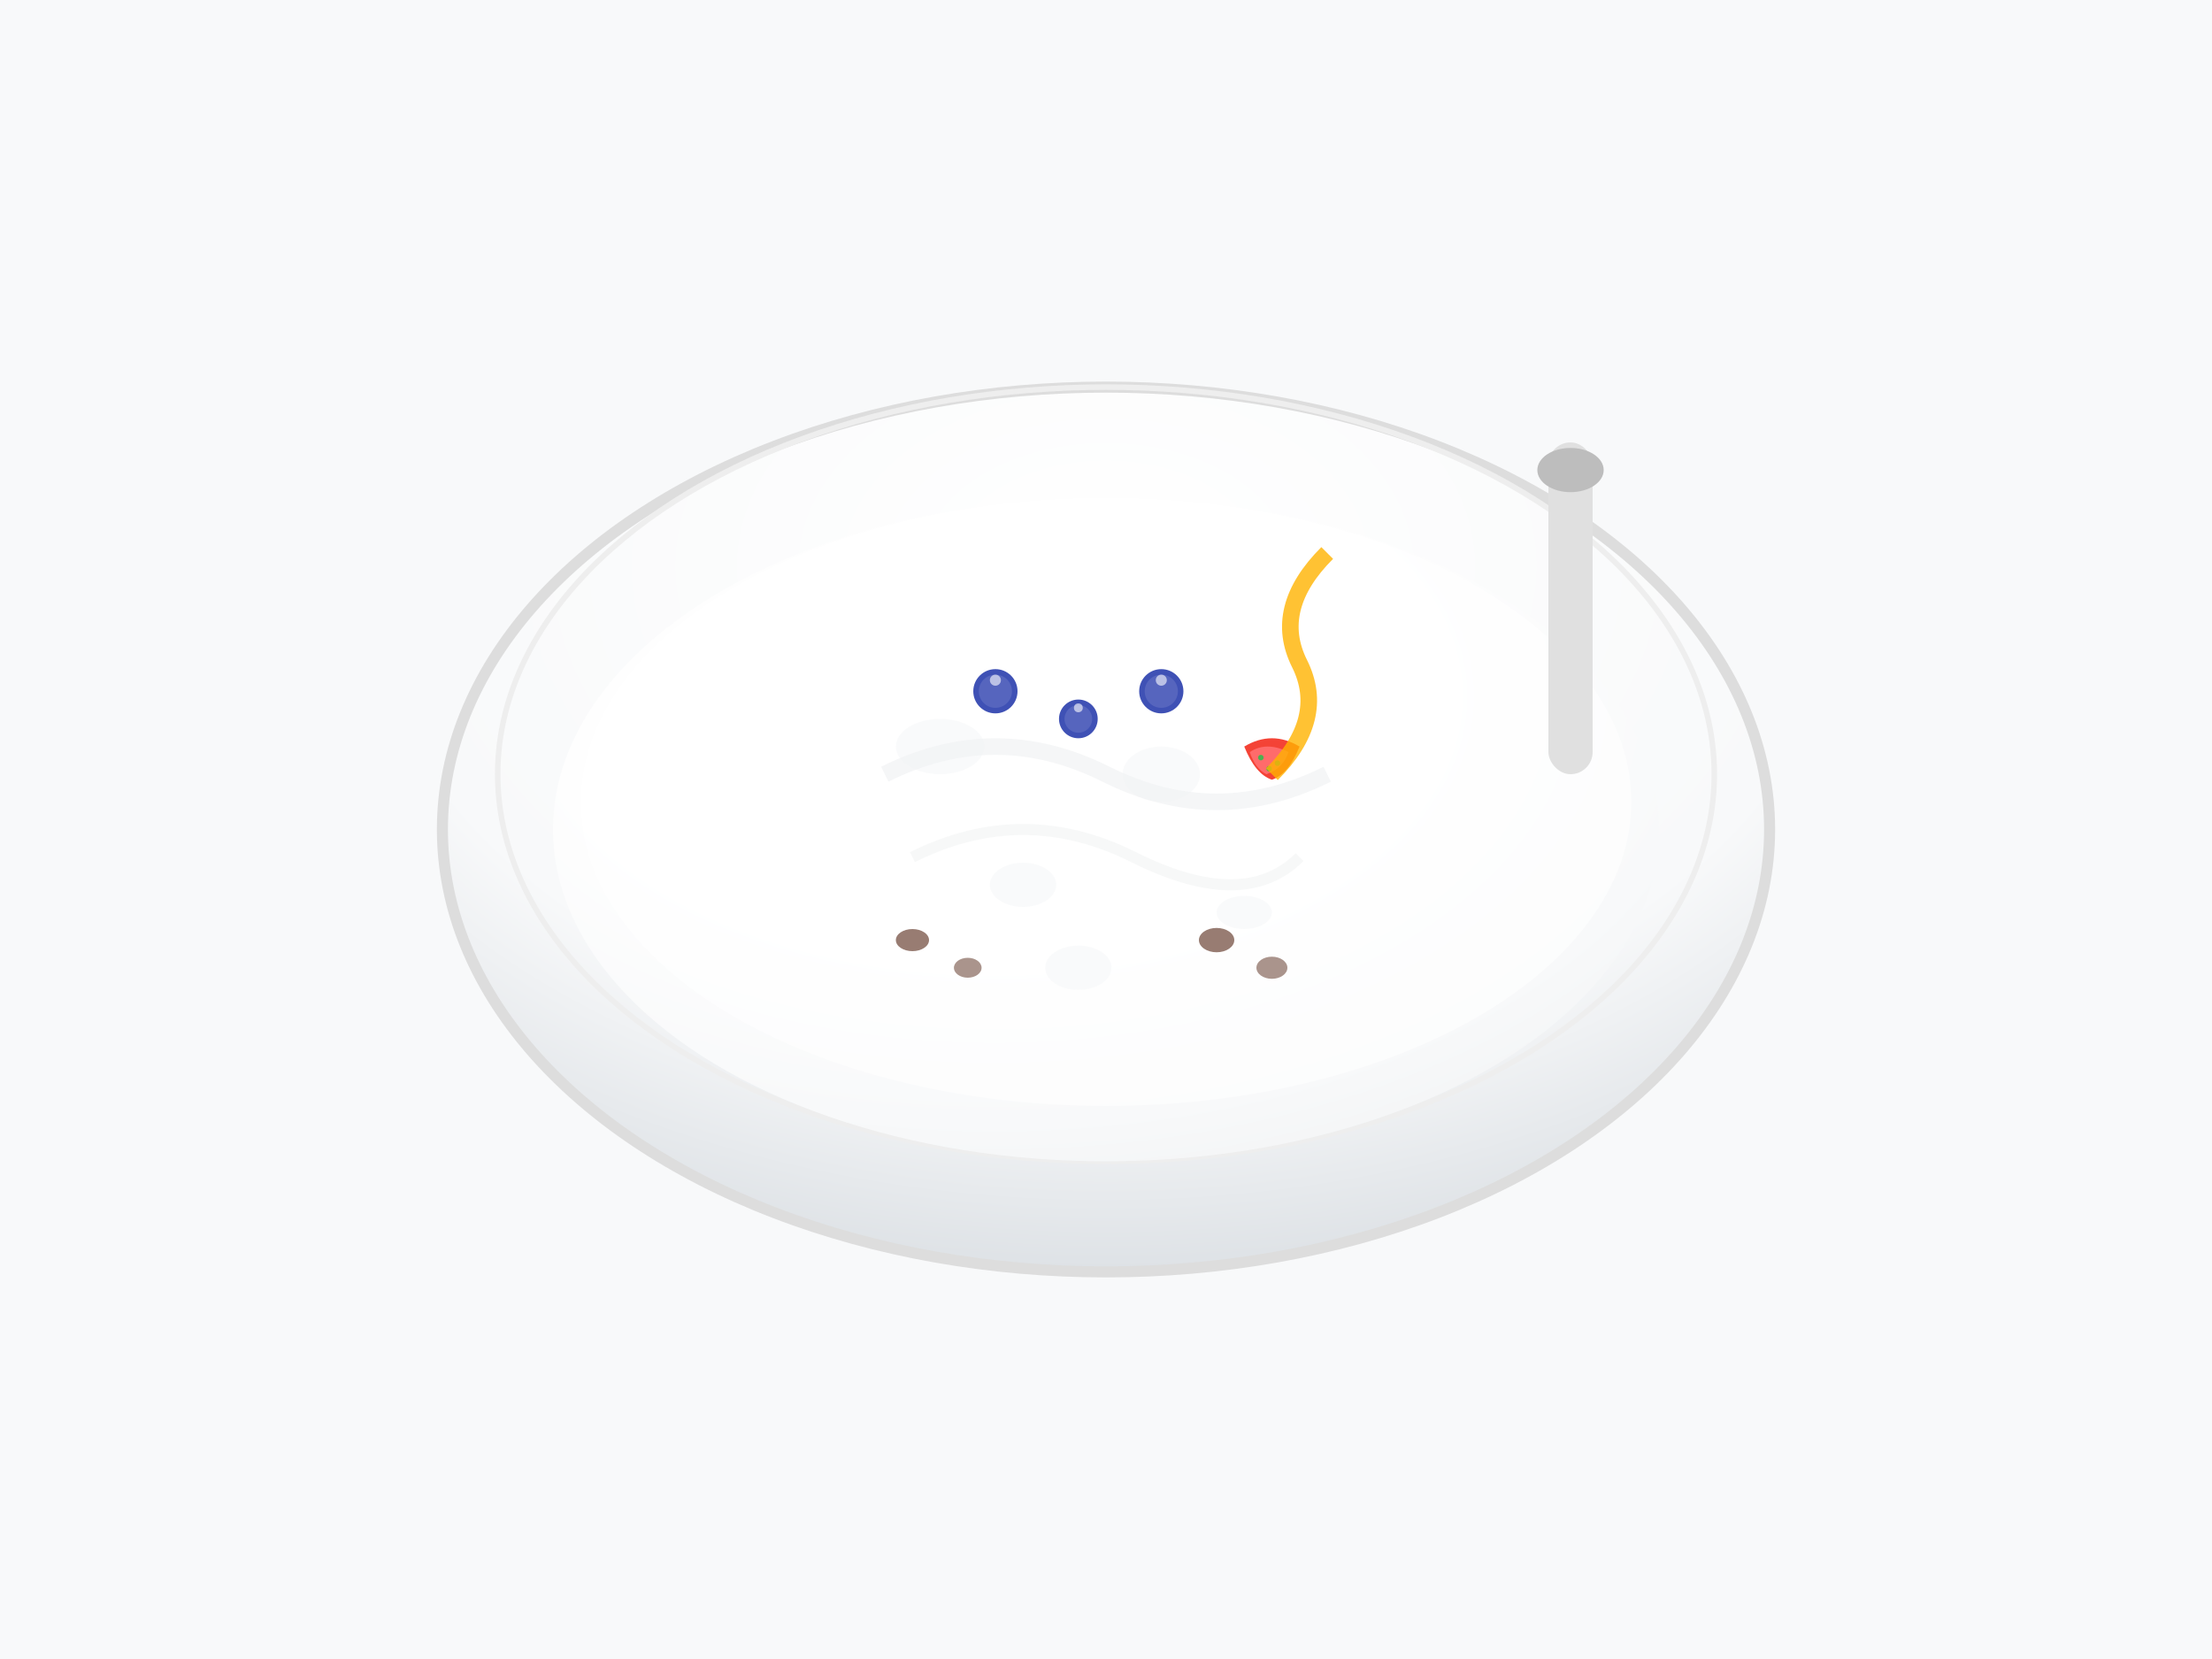 <svg width="400" height="300" viewBox="0 0 400 300" xmlns="http://www.w3.org/2000/svg">
  <defs>
    <radialGradient id="bowlGrad" cx="0.5" cy="0.2" r="0.8">
      <stop offset="0%" style="stop-color:#ffffff"/>
      <stop offset="70%" style="stop-color:#f8f9fa"/>
      <stop offset="100%" style="stop-color:#dee2e6"/>
    </radialGradient>
    <radialGradient id="yogurtGrad" cx="0.4" cy="0.3" r="0.8">
      <stop offset="0%" style="stop-color:#ffffff"/>
      <stop offset="50%" style="stop-color:#fefefe"/>
      <stop offset="80%" style="stop-color:#f8f9fa"/>
      <stop offset="100%" style="stop-color:#f1f3f4"/>
    </radialGradient>
    <filter id="shadow">
      <feDropShadow dx="1" dy="2" stdDeviation="2" flood-opacity="0.2"/>
    </filter>
  </defs>
  
  <!-- Background -->
  <rect width="400" height="300" fill="#f8f9fa"/>
  
  <!-- Bowl -->
  <ellipse cx="200" cy="150" rx="120" ry="80" fill="url(#bowlGrad)" stroke="#ddd" stroke-width="2" filter="url(#shadow)"/>
  <ellipse cx="200" cy="140" rx="110" ry="70" fill="none" stroke="#eee" stroke-width="1"/>
  
  <!-- Greek yogurt -->
  <ellipse cx="200" cy="150" rx="100" ry="60" fill="url(#yogurtGrad)"/>
  
  <!-- Creamy texture -->
  <ellipse cx="200" cy="145" rx="95" ry="55" fill="#ffffff" opacity="0.6"/>
  <ellipse cx="190" cy="140" rx="30" ry="20" fill="#ffffff" opacity="0.4"/>
  <ellipse cx="220" cy="155" rx="25" ry="15" fill="#ffffff" opacity="0.3"/>
  
  <!-- Natural yogurt lumps/texture -->
  <g opacity="0.8">
    <ellipse cx="170" cy="135" rx="8" ry="5" fill="#f8f9fa"/>
    <ellipse cx="185" cy="160" rx="6" ry="4" fill="#f8f9fa"/>
    <ellipse cx="210" cy="140" rx="7" ry="5" fill="#f8f9fa"/>
    <ellipse cx="225" cy="165" rx="5" ry="3" fill="#f8f9fa"/>
    <ellipse cx="195" cy="175" rx="6" ry="4" fill="#f8f9fa"/>
  </g>
  
  <!-- Swirl pattern -->
  <path d="M160 140 Q180 130 200 140 Q220 150 240 140" 
        stroke="#f1f3f4" stroke-width="3" fill="none" opacity="0.7"/>
  <path d="M165 155 Q185 145 205 155 Q225 165 235 155" 
        stroke="#f1f3f4" stroke-width="2" fill="none" opacity="0.6"/>
  
  <!-- Fresh berries on top -->
  <!-- Blueberries -->
  <circle cx="180" cy="125" r="4" fill="#3F51B5"/>
  <circle cx="180" cy="125" r="3" fill="#5C6BC0" opacity="0.8"/>
  <circle cx="180" cy="123" r="1" fill="#ffffff" opacity="0.6"/>
  
  <circle cx="195" cy="130" r="3.5" fill="#3F51B5"/>
  <circle cx="195" cy="130" r="2.5" fill="#5C6BC0" opacity="0.8"/>
  <circle cx="195" cy="128" r="0.8" fill="#ffffff" opacity="0.6"/>
  
  <circle cx="210" cy="125" r="4" fill="#3F51B5"/>
  <circle cx="210" cy="125" r="3" fill="#5C6BC0" opacity="0.8"/>
  <circle cx="210" cy="123" r="1" fill="#ffffff" opacity="0.6"/>
  
  <!-- Strawberry slice -->
  <g transform="translate(225, 135)">
    <path d="M0 0 Q5 -3 10 0 Q8 5 5 6 Q2 5 0 0" fill="#F44336"/>
    <path d="M1 1 Q4 -1 8 1 Q7 4 4 5 Q2 4 1 1" fill="#FF6B6B"/>
    <circle cx="3" cy="2" r="0.5" fill="#4CAF50"/>
    <circle cx="6" cy="3" r="0.5" fill="#4CAF50"/>
    <circle cx="4.5" cy="4" r="0.5" fill="#4CAF50"/>
  </g>
  
  <!-- Honey drizzle -->
  <path d="M240 100 Q230 110 235 120 Q240 130 230 140" 
        stroke="#FFB300" stroke-width="3" fill="none" opacity="0.8"/>
  
  <!-- Granola pieces -->
  <g opacity="0.9">
    <ellipse cx="165" cy="170" rx="3" ry="2" fill="#8D6E63"/>
    <ellipse cx="175" cy="175" rx="2.5" ry="1.8" fill="#A1887F"/>
    <ellipse cx="220" cy="170" rx="3.2" ry="2.2" fill="#8D6E63"/>
    <ellipse cx="230" cy="175" rx="2.8" ry="2" fill="#A1887F"/>
  </g>
  
  <!-- Spoon handle visible -->
  <rect x="280" y="80" width="8" height="60" fill="#E0E0E0" rx="4"/>
  <ellipse cx="284" cy="85" rx="6" ry="4" fill="#BDBDBD"/>
</svg>
